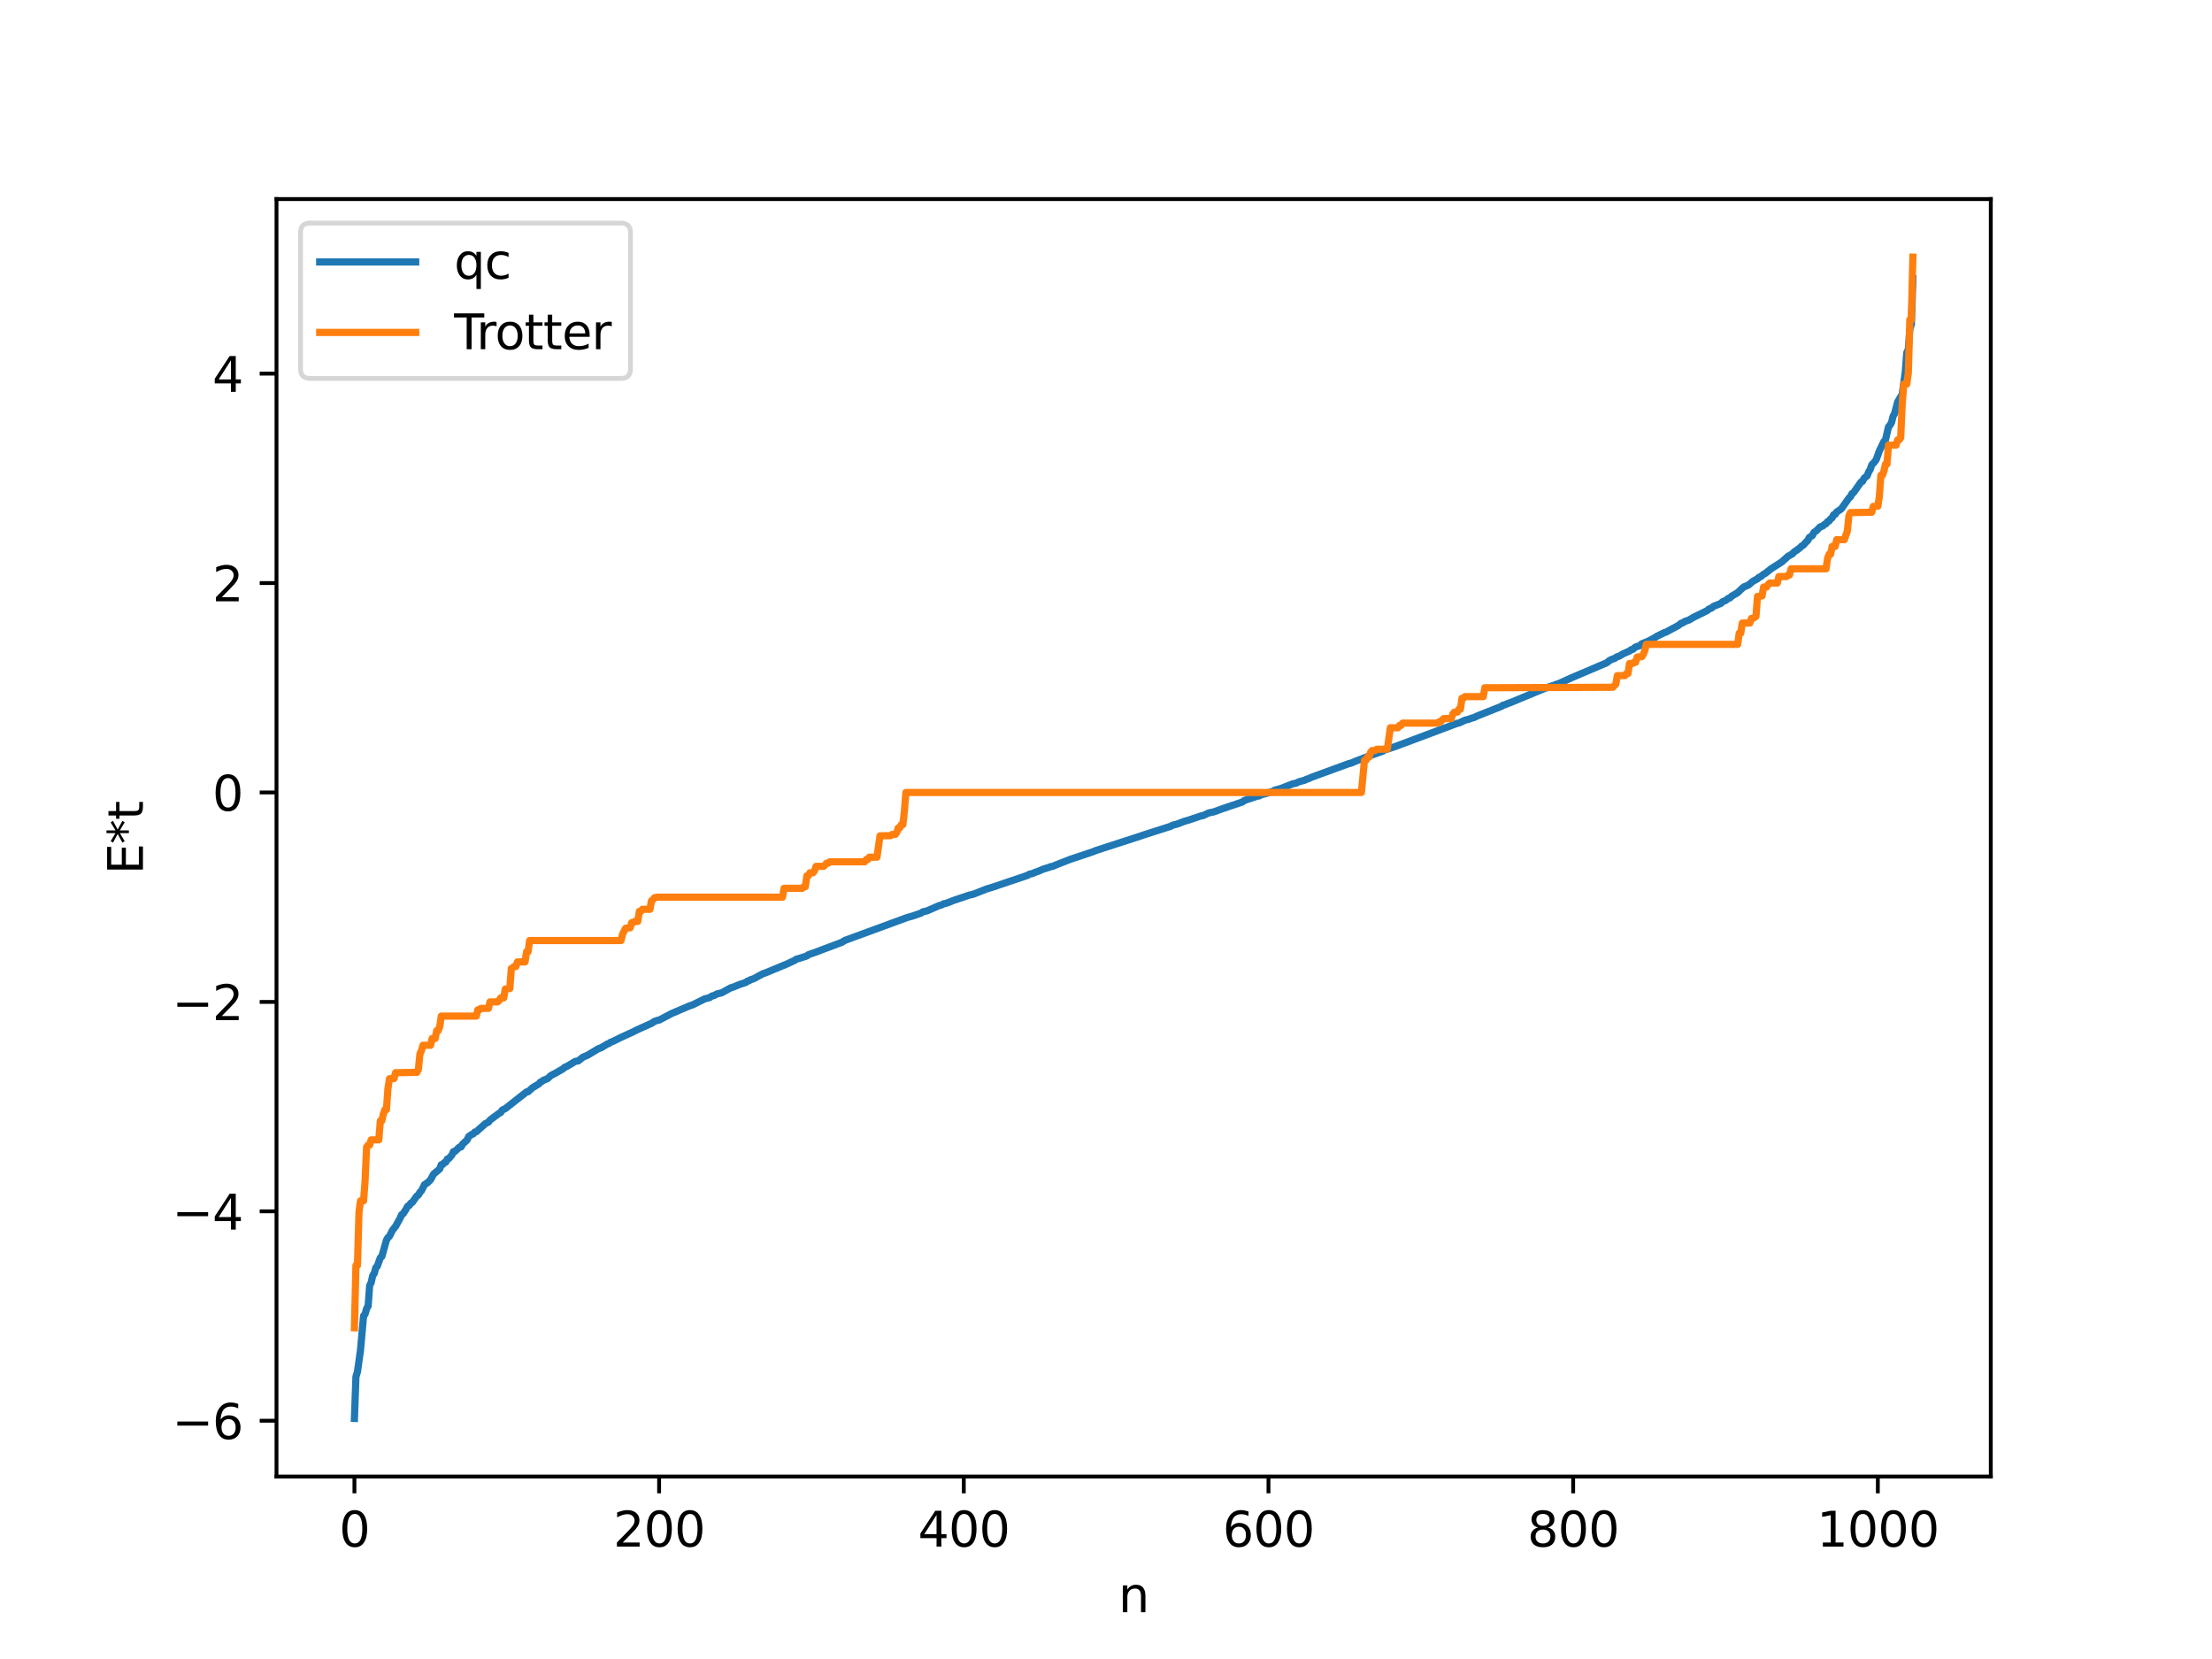 <?xml version="1.0" encoding="utf-8" standalone="no"?>
<!DOCTYPE svg PUBLIC "-//W3C//DTD SVG 1.1//EN"
  "http://www.w3.org/Graphics/SVG/1.1/DTD/svg11.dtd">
<svg xmlns:xlink="http://www.w3.org/1999/xlink" width="460.8pt" height="345.6pt" viewBox="0 0 460.8 345.6" xmlns="http://www.w3.org/2000/svg" version="1.1">
 <defs>
  <style type="text/css">*{stroke-linejoin: round; stroke-linecap: butt}</style>
 </defs>
 <g id="figure_1">
  <g id="patch_1">
   <path d="M 0 345.6 
L 460.8 345.6 
L 460.8 0 
L 0 0 
z
" style="fill: #ffffff"/>
  </g>
  <g id="axes_1">
   <g id="patch_2">
    <path d="M 57.6 307.584 
L 414.72 307.584 
L 414.72 41.472 
L 57.6 41.472 
z
" style="fill: #ffffff"/>
   </g>
   <g id="matplotlib.axis_1">
    <g id="xtick_1">
     <g id="line2d_1">
      <defs>
       <path id="mb3a20c5b31" d="M 0 0 
L 0 3.5 
" style="stroke: #000000; stroke-width: 0.8"/>
      </defs>
      <g>
       <use xlink:href="#mb3a20c5b31" x="73.833" y="307.584" style="stroke: #000000; stroke-width: 0.8"/>
      </g>
     </g>
     <g id="text_1">
      <!-- 0 -->
      <g transform="translate(70.651 322.182) scale(0.1 -0.1)">
       <defs>
        <path id="DejaVuSans-30" d="M 2034 4250 
Q 1547 4250 1301 3770 
Q 1056 3291 1056 2328 
Q 1056 1369 1301 889 
Q 1547 409 2034 409 
Q 2525 409 2770 889 
Q 3016 1369 3016 2328 
Q 3016 3291 2770 3770 
Q 2525 4250 2034 4250 
z
M 2034 4750 
Q 2819 4750 3233 4129 
Q 3647 3509 3647 2328 
Q 3647 1150 3233 529 
Q 2819 -91 2034 -91 
Q 1250 -91 836 529 
Q 422 1150 422 2328 
Q 422 3509 836 4129 
Q 1250 4750 2034 4750 
z
" transform="scale(0.016)"/>
       </defs>
       <use xlink:href="#DejaVuSans-30"/>
      </g>
     </g>
    </g>
    <g id="xtick_2">
     <g id="line2d_2">
      <g>
       <use xlink:href="#mb3a20c5b31" x="137.304" y="307.584" style="stroke: #000000; stroke-width: 0.8"/>
      </g>
     </g>
     <g id="text_2">
      <!-- 200 -->
      <g transform="translate(127.76 322.182) scale(0.1 -0.1)">
       <defs>
        <path id="DejaVuSans-32" d="M 1228 531 
L 3431 531 
L 3431 0 
L 469 0 
L 469 531 
Q 828 903 1448 1529 
Q 2069 2156 2228 2338 
Q 2531 2678 2651 2914 
Q 2772 3150 2772 3378 
Q 2772 3750 2511 3984 
Q 2250 4219 1831 4219 
Q 1534 4219 1204 4116 
Q 875 4013 500 3803 
L 500 4441 
Q 881 4594 1212 4672 
Q 1544 4750 1819 4750 
Q 2544 4750 2975 4387 
Q 3406 4025 3406 3419 
Q 3406 3131 3298 2873 
Q 3191 2616 2906 2266 
Q 2828 2175 2409 1742 
Q 1991 1309 1228 531 
z
" transform="scale(0.016)"/>
       </defs>
       <use xlink:href="#DejaVuSans-32"/>
       <use xlink:href="#DejaVuSans-30" x="63.623"/>
       <use xlink:href="#DejaVuSans-30" x="127.246"/>
      </g>
     </g>
    </g>
    <g id="xtick_3">
     <g id="line2d_3">
      <g>
       <use xlink:href="#mb3a20c5b31" x="200.775" y="307.584" style="stroke: #000000; stroke-width: 0.8"/>
      </g>
     </g>
     <g id="text_3">
      <!-- 400 -->
      <g transform="translate(191.231 322.182) scale(0.1 -0.1)">
       <defs>
        <path id="DejaVuSans-34" d="M 2419 4116 
L 825 1625 
L 2419 1625 
L 2419 4116 
z
M 2253 4666 
L 3047 4666 
L 3047 1625 
L 3713 1625 
L 3713 1100 
L 3047 1100 
L 3047 0 
L 2419 0 
L 2419 1100 
L 313 1100 
L 313 1709 
L 2253 4666 
z
" transform="scale(0.016)"/>
       </defs>
       <use xlink:href="#DejaVuSans-34"/>
       <use xlink:href="#DejaVuSans-30" x="63.623"/>
       <use xlink:href="#DejaVuSans-30" x="127.246"/>
      </g>
     </g>
    </g>
    <g id="xtick_4">
     <g id="line2d_4">
      <g>
       <use xlink:href="#mb3a20c5b31" x="264.246" y="307.584" style="stroke: #000000; stroke-width: 0.8"/>
      </g>
     </g>
     <g id="text_4">
      <!-- 600 -->
      <g transform="translate(254.702 322.182) scale(0.1 -0.1)">
       <defs>
        <path id="DejaVuSans-36" d="M 2113 2584 
Q 1688 2584 1439 2293 
Q 1191 2003 1191 1497 
Q 1191 994 1439 701 
Q 1688 409 2113 409 
Q 2538 409 2786 701 
Q 3034 994 3034 1497 
Q 3034 2003 2786 2293 
Q 2538 2584 2113 2584 
z
M 3366 4563 
L 3366 3988 
Q 3128 4100 2886 4159 
Q 2644 4219 2406 4219 
Q 1781 4219 1451 3797 
Q 1122 3375 1075 2522 
Q 1259 2794 1537 2939 
Q 1816 3084 2150 3084 
Q 2853 3084 3261 2657 
Q 3669 2231 3669 1497 
Q 3669 778 3244 343 
Q 2819 -91 2113 -91 
Q 1303 -91 875 529 
Q 447 1150 447 2328 
Q 447 3434 972 4092 
Q 1497 4750 2381 4750 
Q 2619 4750 2861 4703 
Q 3103 4656 3366 4563 
z
" transform="scale(0.016)"/>
       </defs>
       <use xlink:href="#DejaVuSans-36"/>
       <use xlink:href="#DejaVuSans-30" x="63.623"/>
       <use xlink:href="#DejaVuSans-30" x="127.246"/>
      </g>
     </g>
    </g>
    <g id="xtick_5">
     <g id="line2d_5">
      <g>
       <use xlink:href="#mb3a20c5b31" x="327.717" y="307.584" style="stroke: #000000; stroke-width: 0.8"/>
      </g>
     </g>
     <g id="text_5">
      <!-- 800 -->
      <g transform="translate(318.173 322.182) scale(0.1 -0.1)">
       <defs>
        <path id="DejaVuSans-38" d="M 2034 2216 
Q 1584 2216 1326 1975 
Q 1069 1734 1069 1313 
Q 1069 891 1326 650 
Q 1584 409 2034 409 
Q 2484 409 2743 651 
Q 3003 894 3003 1313 
Q 3003 1734 2745 1975 
Q 2488 2216 2034 2216 
z
M 1403 2484 
Q 997 2584 770 2862 
Q 544 3141 544 3541 
Q 544 4100 942 4425 
Q 1341 4750 2034 4750 
Q 2731 4750 3128 4425 
Q 3525 4100 3525 3541 
Q 3525 3141 3298 2862 
Q 3072 2584 2669 2484 
Q 3125 2378 3379 2068 
Q 3634 1759 3634 1313 
Q 3634 634 3220 271 
Q 2806 -91 2034 -91 
Q 1263 -91 848 271 
Q 434 634 434 1313 
Q 434 1759 690 2068 
Q 947 2378 1403 2484 
z
M 1172 3481 
Q 1172 3119 1398 2916 
Q 1625 2713 2034 2713 
Q 2441 2713 2670 2916 
Q 2900 3119 2900 3481 
Q 2900 3844 2670 4047 
Q 2441 4250 2034 4250 
Q 1625 4250 1398 4047 
Q 1172 3844 1172 3481 
z
" transform="scale(0.016)"/>
       </defs>
       <use xlink:href="#DejaVuSans-38"/>
       <use xlink:href="#DejaVuSans-30" x="63.623"/>
       <use xlink:href="#DejaVuSans-30" x="127.246"/>
      </g>
     </g>
    </g>
    <g id="xtick_6">
     <g id="line2d_6">
      <g>
       <use xlink:href="#mb3a20c5b31" x="391.188" y="307.584" style="stroke: #000000; stroke-width: 0.8"/>
      </g>
     </g>
     <g id="text_6">
      <!-- 1000 -->
      <g transform="translate(378.463 322.182) scale(0.1 -0.1)">
       <defs>
        <path id="DejaVuSans-31" d="M 794 531 
L 1825 531 
L 1825 4091 
L 703 3866 
L 703 4441 
L 1819 4666 
L 2450 4666 
L 2450 531 
L 3481 531 
L 3481 0 
L 794 0 
L 794 531 
z
" transform="scale(0.016)"/>
       </defs>
       <use xlink:href="#DejaVuSans-31"/>
       <use xlink:href="#DejaVuSans-30" x="63.623"/>
       <use xlink:href="#DejaVuSans-30" x="127.246"/>
       <use xlink:href="#DejaVuSans-30" x="190.869"/>
      </g>
     </g>
    </g>
    <g id="text_7">
     <!-- n -->
     <g transform="translate(232.991 335.861) scale(0.1 -0.1)">
      <defs>
       <path id="DejaVuSans-6e" d="M 3513 2113 
L 3513 0 
L 2938 0 
L 2938 2094 
Q 2938 2591 2744 2837 
Q 2550 3084 2163 3084 
Q 1697 3084 1428 2787 
Q 1159 2491 1159 1978 
L 1159 0 
L 581 0 
L 581 3500 
L 1159 3500 
L 1159 2956 
Q 1366 3272 1645 3428 
Q 1925 3584 2291 3584 
Q 2894 3584 3203 3211 
Q 3513 2838 3513 2113 
z
" transform="scale(0.016)"/>
      </defs>
      <use xlink:href="#DejaVuSans-6e"/>
     </g>
    </g>
   </g>
   <g id="matplotlib.axis_2">
    <g id="ytick_1">
     <g id="line2d_7">
      <defs>
       <path id="md69c5c46f7" d="M 0 0 
L -3.5 0 
" style="stroke: #000000; stroke-width: 0.8"/>
      </defs>
      <g>
       <use xlink:href="#md69c5c46f7" x="57.6" y="295.966" style="stroke: #000000; stroke-width: 0.8"/>
      </g>
     </g>
     <g id="text_8">
      <!-- −6 -->
      <g transform="translate(35.858 299.765) scale(0.1 -0.1)">
       <defs>
        <path id="DejaVuSans-2212" d="M 678 2272 
L 4684 2272 
L 4684 1741 
L 678 1741 
L 678 2272 
z
" transform="scale(0.016)"/>
       </defs>
       <use xlink:href="#DejaVuSans-2212"/>
       <use xlink:href="#DejaVuSans-36" x="83.789"/>
      </g>
     </g>
    </g>
    <g id="ytick_2">
     <g id="line2d_8">
      <g>
       <use xlink:href="#md69c5c46f7" x="57.6" y="252.339" style="stroke: #000000; stroke-width: 0.8"/>
      </g>
     </g>
     <g id="text_9">
      <!-- −4 -->
      <g transform="translate(35.858 256.138) scale(0.1 -0.1)">
       <use xlink:href="#DejaVuSans-2212"/>
       <use xlink:href="#DejaVuSans-34" x="83.789"/>
      </g>
     </g>
    </g>
    <g id="ytick_3">
     <g id="line2d_9">
      <g>
       <use xlink:href="#md69c5c46f7" x="57.6" y="208.713" style="stroke: #000000; stroke-width: 0.8"/>
      </g>
     </g>
     <g id="text_10">
      <!-- −2 -->
      <g transform="translate(35.858 212.512) scale(0.1 -0.1)">
       <use xlink:href="#DejaVuSans-2212"/>
       <use xlink:href="#DejaVuSans-32" x="83.789"/>
      </g>
     </g>
    </g>
    <g id="ytick_4">
     <g id="line2d_10">
      <g>
       <use xlink:href="#md69c5c46f7" x="57.6" y="165.086" style="stroke: #000000; stroke-width: 0.8"/>
      </g>
     </g>
     <g id="text_11">
      <!-- 0 -->
      <g transform="translate(44.237 168.885) scale(0.1 -0.1)">
       <use xlink:href="#DejaVuSans-30"/>
      </g>
     </g>
    </g>
    <g id="ytick_5">
     <g id="line2d_11">
      <g>
       <use xlink:href="#md69c5c46f7" x="57.6" y="121.46" style="stroke: #000000; stroke-width: 0.8"/>
      </g>
     </g>
     <g id="text_12">
      <!-- 2 -->
      <g transform="translate(44.237 125.259) scale(0.1 -0.1)">
       <use xlink:href="#DejaVuSans-32"/>
      </g>
     </g>
    </g>
    <g id="ytick_6">
     <g id="line2d_12">
      <g>
       <use xlink:href="#md69c5c46f7" x="57.6" y="77.833" style="stroke: #000000; stroke-width: 0.8"/>
      </g>
     </g>
     <g id="text_13">
      <!-- 4 -->
      <g transform="translate(44.237 81.632) scale(0.1 -0.1)">
       <use xlink:href="#DejaVuSans-34"/>
      </g>
     </g>
    </g>
    <g id="text_14">
     <!-- E*t -->
     <g transform="translate(29.778 182.148) rotate(-90) scale(0.1 -0.1)">
      <defs>
       <path id="DejaVuSans-45" d="M 628 4666 
L 3578 4666 
L 3578 4134 
L 1259 4134 
L 1259 2753 
L 3481 2753 
L 3481 2222 
L 1259 2222 
L 1259 531 
L 3634 531 
L 3634 0 
L 628 0 
L 628 4666 
z
" transform="scale(0.016)"/>
       <path id="DejaVuSans-2a" d="M 3009 3897 
L 1888 3291 
L 3009 2681 
L 2828 2375 
L 1778 3009 
L 1778 1831 
L 1422 1831 
L 1422 3009 
L 372 2375 
L 191 2681 
L 1313 3291 
L 191 3897 
L 372 4206 
L 1422 3572 
L 1422 4750 
L 1778 4750 
L 1778 3572 
L 2828 4206 
L 3009 3897 
z
" transform="scale(0.016)"/>
       <path id="DejaVuSans-74" d="M 1172 4494 
L 1172 3500 
L 2356 3500 
L 2356 3053 
L 1172 3053 
L 1172 1153 
Q 1172 725 1289 603 
Q 1406 481 1766 481 
L 2356 481 
L 2356 0 
L 1766 0 
Q 1100 0 847 248 
Q 594 497 594 1153 
L 594 3053 
L 172 3053 
L 172 3500 
L 594 3500 
L 594 4494 
L 1172 4494 
z
" transform="scale(0.016)"/>
      </defs>
      <use xlink:href="#DejaVuSans-45"/>
      <use xlink:href="#DejaVuSans-2a" x="63.184"/>
      <use xlink:href="#DejaVuSans-74" x="113.184"/>
     </g>
    </g>
   </g>
   <g id="line2d_13">
    <path d="M 73.833 295.488 
L 74.15 286.799 
L 74.467 285.757 
L 75.102 281.238 
L 75.737 274.125 
L 76.054 273.751 
L 76.372 272.601 
L 76.689 272.077 
L 77.006 267.798 
L 77.324 267.181 
L 77.641 265.723 
L 77.958 265.302 
L 78.276 264.095 
L 78.593 263.791 
L 79.228 262.007 
L 79.545 261.749 
L 80.497 258.352 
L 80.815 257.81 
L 81.132 257.531 
L 81.767 256.265 
L 82.401 255.486 
L 83.353 253.766 
L 83.671 253.028 
L 83.988 252.84 
L 84.623 251.837 
L 84.94 251.253 
L 85.258 251.124 
L 85.575 250.648 
L 85.892 250.473 
L 86.844 249.133 
L 87.162 248.938 
L 87.479 248.357 
L 87.796 248.056 
L 88.431 246.786 
L 89.066 246.379 
L 89.7 245.75 
L 90.335 244.565 
L 90.97 244.047 
L 91.605 243.505 
L 91.922 242.626 
L 92.239 242.571 
L 92.557 242.19 
L 92.874 242.097 
L 93.191 241.444 
L 93.509 241.34 
L 94.143 240.6 
L 94.461 239.899 
L 94.778 239.856 
L 95.73 238.945 
L 96.048 238.927 
L 96.365 238.34 
L 97.317 237.474 
L 97.634 236.764 
L 98.269 236.326 
L 98.586 236.207 
L 98.904 235.832 
L 99.221 235.764 
L 101.125 234.056 
L 101.76 233.762 
L 102.077 233.334 
L 103.029 232.617 
L 103.981 231.914 
L 104.299 231.762 
L 104.616 231.252 
L 105.251 230.957 
L 109.694 227.463 
L 110.011 227.427 
L 110.963 226.571 
L 111.915 226.005 
L 112.233 225.811 
L 112.55 225.44 
L 112.867 225.31 
L 113.185 225.035 
L 113.82 224.812 
L 114.137 224.628 
L 114.772 224.04 
L 115.724 223.55 
L 117.31 222.642 
L 117.628 222.331 
L 117.945 222.226 
L 118.897 221.683 
L 119.849 221.1 
L 120.484 220.991 
L 121.436 220.224 
L 122.388 219.83 
L 124.61 218.491 
L 125.244 218.254 
L 126.514 217.484 
L 126.831 217.387 
L 127.148 217.141 
L 127.783 216.895 
L 129.37 216.104 
L 131.909 214.947 
L 132.543 214.61 
L 135.717 213.182 
L 136.352 212.768 
L 136.986 212.545 
L 137.304 212.509 
L 139.843 211.168 
L 142.064 210.21 
L 142.699 209.945 
L 143.651 209.537 
L 144.286 209.331 
L 146.824 208.074 
L 147.777 207.836 
L 148.411 207.446 
L 148.729 207.402 
L 149.363 207.048 
L 150.315 206.831 
L 152.22 205.785 
L 152.854 205.593 
L 153.489 205.321 
L 154.124 205.07 
L 155.393 204.654 
L 155.71 204.382 
L 156.028 204.315 
L 156.345 204.094 
L 156.98 203.9 
L 158.884 202.867 
L 159.519 202.646 
L 163.962 200.806 
L 164.596 200.504 
L 165.231 200.207 
L 165.548 200.074 
L 165.866 199.817 
L 166.5 199.654 
L 168.087 199.139 
L 168.405 198.881 
L 170.309 198.217 
L 170.943 197.964 
L 175.386 196.298 
L 176.021 195.895 
L 189.033 191.118 
L 189.985 190.864 
L 191.889 190.213 
L 192.206 189.96 
L 193.158 189.736 
L 195.697 188.623 
L 196.015 188.577 
L 196.649 188.246 
L 196.967 188.218 
L 197.919 187.87 
L 198.553 187.607 
L 202.044 186.427 
L 202.362 186.392 
L 202.996 186.19 
L 205.535 185.183 
L 206.487 184.907 
L 214.104 182.337 
L 214.421 182.114 
L 215.056 181.978 
L 215.691 181.705 
L 216.325 181.488 
L 217.277 181.072 
L 218.547 180.68 
L 218.864 180.53 
L 219.181 180.518 
L 220.134 180.116 
L 222.99 178.999 
L 226.163 177.945 
L 227.75 177.405 
L 228.385 177.148 
L 237.588 174.162 
L 238.223 173.939 
L 243.935 172.113 
L 244.253 171.912 
L 245.205 171.673 
L 246.791 171.07 
L 247.426 170.9 
L 248.061 170.692 
L 250.282 169.938 
L 250.6 169.907 
L 251.869 169.324 
L 252.821 169.137 
L 254.091 168.678 
L 255.043 168.338 
L 258.851 167.058 
L 259.168 166.772 
L 262.024 165.825 
L 262.342 165.802 
L 262.659 165.568 
L 263.929 165.265 
L 264.563 165.018 
L 265.198 164.837 
L 265.515 164.608 
L 266.785 164.267 
L 269.324 163.275 
L 269.958 163.165 
L 270.593 162.862 
L 271.862 162.513 
L 272.18 162.312 
L 272.497 162.255 
L 273.132 161.951 
L 281.066 159.045 
L 281.383 159.003 
L 282.335 158.585 
L 283.287 158.23 
L 285.191 157.487 
L 288.048 156.491 
L 288.365 156.261 
L 290.586 155.543 
L 303.598 150.67 
L 303.915 150.63 
L 305.185 150.025 
L 305.82 149.881 
L 306.454 149.65 
L 307.089 149.461 
L 307.724 149.157 
L 312.801 147.137 
L 313.119 146.893 
L 313.436 146.845 
L 314.071 146.559 
L 314.705 146.345 
L 321.37 143.574 
L 322.005 143.34 
L 324.861 142.337 
L 327.4 141.179 
L 328.034 140.912 
L 334.699 138.076 
L 335.334 137.563 
L 335.968 137.275 
L 336.286 137.205 
L 336.92 136.788 
L 337.238 136.719 
L 338.19 136.169 
L 339.459 135.615 
L 339.777 135.357 
L 340.094 135.3 
L 340.729 134.772 
L 341.681 134.487 
L 341.998 134.116 
L 343.267 133.616 
L 344.537 132.955 
L 345.172 132.545 
L 345.806 132.236 
L 346.758 131.761 
L 347.076 131.689 
L 347.71 131.33 
L 349.615 130.311 
L 350.249 129.814 
L 350.567 129.762 
L 350.884 129.494 
L 351.836 129.166 
L 352.788 128.598 
L 355.644 127.199 
L 355.962 126.897 
L 356.596 126.649 
L 356.914 126.333 
L 358.5 125.699 
L 358.818 125.363 
L 359.453 125.109 
L 360.087 124.627 
L 360.405 124.543 
L 360.722 124.202 
L 361.991 123.456 
L 362.943 122.551 
L 363.261 122.272 
L 364.213 121.893 
L 365.165 121.086 
L 366.117 120.582 
L 366.434 120.25 
L 366.752 120.149 
L 367.386 119.63 
L 367.704 119.474 
L 368.973 118.47 
L 371.195 117.049 
L 372.464 115.898 
L 373.416 115.358 
L 373.734 114.989 
L 374.368 114.571 
L 375.003 114.079 
L 375.32 113.755 
L 375.638 113.592 
L 376.272 112.884 
L 376.59 112.599 
L 376.907 111.966 
L 377.542 111.566 
L 377.859 110.935 
L 378.494 110.471 
L 379.129 109.791 
L 379.763 109.55 
L 380.081 109.24 
L 380.398 109.108 
L 380.715 108.66 
L 381.033 108.542 
L 381.35 108.093 
L 381.667 107.873 
L 381.985 107.228 
L 382.302 107.137 
L 382.62 106.647 
L 383.572 106.019 
L 385.158 103.763 
L 385.476 103.504 
L 385.793 102.833 
L 386.11 102.649 
L 387.697 100.393 
L 388.015 100.246 
L 388.332 99.623 
L 388.967 99.116 
L 389.284 98.285 
L 389.601 97.795 
L 389.919 96.847 
L 390.553 96.163 
L 390.871 95.698 
L 391.505 93.926 
L 392.458 91.945 
L 392.775 91.643 
L 393.41 88.923 
L 393.727 88.554 
L 394.044 88.003 
L 394.362 86.714 
L 394.679 86.135 
L 395.314 83.724 
L 396.266 82.119 
L 396.9 77.506 
L 397.218 73.441 
L 397.535 72.786 
L 397.853 68.504 
L 398.17 67.592 
L 398.487 58.062 
L 398.487 58.062 
" clip-path="url(#p0586d7747a)" style="fill: none; stroke: #1f77b4; stroke-width: 1.5; stroke-linecap: square"/>
   </g>
   <g id="line2d_14">
    <path d="M 73.833 276.604 
L 74.15 263.591 
L 74.467 263.591 
L 74.785 252.468 
L 75.102 250.157 
L 75.737 250.157 
L 76.054 245.995 
L 76.372 238.969 
L 76.689 238.538 
L 77.006 238.538 
L 77.324 237.451 
L 78.91 237.451 
L 79.228 233.487 
L 79.545 233.487 
L 79.862 232.053 
L 80.18 231.166 
L 80.497 231.166 
L 80.815 226.783 
L 81.132 224.72 
L 82.084 224.685 
L 82.401 223.463 
L 86.844 223.394 
L 87.162 222.726 
L 87.479 219.549 
L 87.796 218.847 
L 88.114 217.748 
L 89.7 217.748 
L 90.018 216.343 
L 90.653 216.343 
L 90.97 214.711 
L 91.287 214.711 
L 91.605 213.861 
L 91.922 211.674 
L 99.221 211.674 
L 99.539 210.371 
L 99.856 210.371 
L 100.173 210.063 
L 101.76 210.063 
L 102.077 208.713 
L 103.664 208.713 
L 103.981 208.408 
L 104.299 207.881 
L 104.934 207.881 
L 105.251 206.029 
L 106.203 205.936 
L 106.52 201.756 
L 107.155 201.343 
L 107.472 201.343 
L 107.79 200.381 
L 109.377 200.381 
L 109.694 198.268 
L 110.011 198.268 
L 110.329 195.935 
L 129.37 195.935 
L 129.687 194.609 
L 130.322 193.361 
L 131.274 193.282 
L 131.591 192.197 
L 131.909 192.197 
L 132.226 191.949 
L 132.861 191.949 
L 133.178 189.861 
L 133.496 189.861 
L 133.813 189.424 
L 135.4 189.424 
L 135.717 187.643 
L 136.034 187.403 
L 136.352 187.001 
L 136.986 186.899 
L 163.01 186.899 
L 163.327 185.051 
L 167.135 185.051 
L 167.453 184.713 
L 167.77 184.713 
L 168.087 182.426 
L 168.405 182.426 
L 168.722 181.815 
L 169.357 181.815 
L 169.674 181.421 
L 169.991 180.478 
L 171.578 180.478 
L 172.213 179.812 
L 172.53 179.812 
L 172.848 179.53 
L 180.147 179.53 
L 180.464 179.044 
L 180.781 179.044 
L 181.099 178.567 
L 182.686 178.567 
L 183.32 174.121 
L 185.542 174.082 
L 185.859 173.824 
L 186.494 173.824 
L 186.811 173.433 
L 187.129 172.456 
L 187.446 172.456 
L 187.763 171.793 
L 188.081 171.793 
L 188.398 169.029 
L 188.715 165.086 
L 283.605 165.086 
L 284.239 158.379 
L 284.557 158.379 
L 284.874 157.717 
L 285.191 157.717 
L 285.509 156.739 
L 285.826 156.349 
L 286.461 156.349 
L 286.778 156.09 
L 289 156.051 
L 289.634 151.605 
L 291.221 151.605 
L 291.539 151.128 
L 291.856 151.128 
L 292.173 150.642 
L 299.472 150.642 
L 299.79 150.36 
L 300.107 150.36 
L 300.742 149.695 
L 302.329 149.695 
L 302.646 148.751 
L 302.963 148.357 
L 303.598 148.357 
L 303.915 147.746 
L 304.233 147.746 
L 304.55 145.459 
L 304.867 145.459 
L 305.185 145.121 
L 308.993 145.121 
L 309.31 143.273 
L 335.968 143.171 
L 336.603 142.529 
L 336.92 140.748 
L 338.507 140.748 
L 338.824 140.311 
L 339.142 140.311 
L 339.459 138.223 
L 340.094 138.223 
L 340.411 137.975 
L 340.729 137.975 
L 341.046 136.89 
L 341.681 136.811 
L 341.998 136.811 
L 342.315 136.328 
L 342.633 135.564 
L 342.95 134.238 
L 361.991 134.237 
L 362.309 131.904 
L 362.626 131.904 
L 362.943 129.792 
L 364.53 129.792 
L 364.848 128.829 
L 365.165 128.829 
L 365.8 128.416 
L 366.117 124.236 
L 367.069 124.143 
L 367.386 122.291 
L 368.021 122.291 
L 368.339 121.764 
L 368.656 121.46 
L 370.243 121.46 
L 370.56 120.109 
L 372.147 120.109 
L 372.464 119.801 
L 372.781 119.801 
L 373.099 118.498 
L 380.398 118.498 
L 380.715 116.311 
L 381.033 115.461 
L 381.35 115.461 
L 381.667 113.829 
L 382.302 113.829 
L 382.62 112.424 
L 384.206 112.424 
L 384.841 110.623 
L 385.158 107.447 
L 385.476 106.778 
L 389.919 106.709 
L 390.236 105.488 
L 391.188 105.452 
L 391.505 103.389 
L 391.823 99.006 
L 392.14 99.006 
L 392.458 98.12 
L 392.775 96.685 
L 393.092 96.685 
L 393.41 92.721 
L 394.996 92.721 
L 395.314 91.634 
L 395.631 91.634 
L 395.948 91.203 
L 396.266 84.177 
L 396.583 80.015 
L 397.218 80.015 
L 397.535 77.704 
L 397.853 66.581 
L 398.17 66.581 
L 398.487 53.568 
L 398.487 53.568 
" clip-path="url(#p0586d7747a)" style="fill: none; stroke: #ff7f0e; stroke-width: 1.5; stroke-linecap: square"/>
   </g>
   <g id="patch_3">
    <path d="M 57.6 307.584 
L 57.6 41.472 
" style="fill: none; stroke: #000000; stroke-width: 0.8; stroke-linejoin: miter; stroke-linecap: square"/>
   </g>
   <g id="patch_4">
    <path d="M 414.72 307.584 
L 414.72 41.472 
" style="fill: none; stroke: #000000; stroke-width: 0.8; stroke-linejoin: miter; stroke-linecap: square"/>
   </g>
   <g id="patch_5">
    <path d="M 57.6 307.584 
L 414.72 307.584 
" style="fill: none; stroke: #000000; stroke-width: 0.8; stroke-linejoin: miter; stroke-linecap: square"/>
   </g>
   <g id="patch_6">
    <path d="M 57.6 41.472 
L 414.72 41.472 
" style="fill: none; stroke: #000000; stroke-width: 0.8; stroke-linejoin: miter; stroke-linecap: square"/>
   </g>
   <g id="legend_1">
    <g id="patch_7">
     <path d="M 64.6 78.828 
L 129.342 78.828 
Q 131.342 78.828 131.342 76.828 
L 131.342 48.472 
Q 131.342 46.472 129.342 46.472 
L 64.6 46.472 
Q 62.6 46.472 62.6 48.472 
L 62.6 76.828 
Q 62.6 78.828 64.6 78.828 
z
" style="fill: #ffffff; opacity: 0.8; stroke: #cccccc; stroke-linejoin: miter"/>
    </g>
    <g id="line2d_15">
     <path d="M 66.6 54.57 
L 76.6 54.57 
L 86.6 54.57 
" style="fill: none; stroke: #1f77b4; stroke-width: 1.5; stroke-linecap: square"/>
    </g>
    <g id="text_15">
     <!-- qc -->
     <g transform="translate(94.6 58.07) scale(0.1 -0.1)">
      <defs>
       <path id="DejaVuSans-71" d="M 947 1747 
Q 947 1113 1208 752 
Q 1469 391 1925 391 
Q 2381 391 2643 752 
Q 2906 1113 2906 1747 
Q 2906 2381 2643 2742 
Q 2381 3103 1925 3103 
Q 1469 3103 1208 2742 
Q 947 2381 947 1747 
z
M 2906 525 
Q 2725 213 2448 61 
Q 2172 -91 1784 -91 
Q 1150 -91 751 415 
Q 353 922 353 1747 
Q 353 2572 751 3078 
Q 1150 3584 1784 3584 
Q 2172 3584 2448 3432 
Q 2725 3281 2906 2969 
L 2906 3500 
L 3481 3500 
L 3481 -1331 
L 2906 -1331 
L 2906 525 
z
" transform="scale(0.016)"/>
       <path id="DejaVuSans-63" d="M 3122 3366 
L 3122 2828 
Q 2878 2963 2633 3030 
Q 2388 3097 2138 3097 
Q 1578 3097 1268 2742 
Q 959 2388 959 1747 
Q 959 1106 1268 751 
Q 1578 397 2138 397 
Q 2388 397 2633 464 
Q 2878 531 3122 666 
L 3122 134 
Q 2881 22 2623 -34 
Q 2366 -91 2075 -91 
Q 1284 -91 818 406 
Q 353 903 353 1747 
Q 353 2603 823 3093 
Q 1294 3584 2113 3584 
Q 2378 3584 2631 3529 
Q 2884 3475 3122 3366 
z
" transform="scale(0.016)"/>
      </defs>
      <use xlink:href="#DejaVuSans-71"/>
      <use xlink:href="#DejaVuSans-63" x="63.477"/>
     </g>
    </g>
    <g id="line2d_16">
     <path d="M 66.6 69.249 
L 76.6 69.249 
L 86.6 69.249 
" style="fill: none; stroke: #ff7f0e; stroke-width: 1.5; stroke-linecap: square"/>
    </g>
    <g id="text_16">
     <!-- Trotter -->
     <g transform="translate(94.6 72.749) scale(0.1 -0.1)">
      <defs>
       <path id="DejaVuSans-54" d="M -19 4666 
L 3928 4666 
L 3928 4134 
L 2272 4134 
L 2272 0 
L 1638 0 
L 1638 4134 
L -19 4134 
L -19 4666 
z
" transform="scale(0.016)"/>
       <path id="DejaVuSans-72" d="M 2631 2963 
Q 2534 3019 2420 3045 
Q 2306 3072 2169 3072 
Q 1681 3072 1420 2755 
Q 1159 2438 1159 1844 
L 1159 0 
L 581 0 
L 581 3500 
L 1159 3500 
L 1159 2956 
Q 1341 3275 1631 3429 
Q 1922 3584 2338 3584 
Q 2397 3584 2469 3576 
Q 2541 3569 2628 3553 
L 2631 2963 
z
" transform="scale(0.016)"/>
       <path id="DejaVuSans-6f" d="M 1959 3097 
Q 1497 3097 1228 2736 
Q 959 2375 959 1747 
Q 959 1119 1226 758 
Q 1494 397 1959 397 
Q 2419 397 2687 759 
Q 2956 1122 2956 1747 
Q 2956 2369 2687 2733 
Q 2419 3097 1959 3097 
z
M 1959 3584 
Q 2709 3584 3137 3096 
Q 3566 2609 3566 1747 
Q 3566 888 3137 398 
Q 2709 -91 1959 -91 
Q 1206 -91 779 398 
Q 353 888 353 1747 
Q 353 2609 779 3096 
Q 1206 3584 1959 3584 
z
" transform="scale(0.016)"/>
       <path id="DejaVuSans-65" d="M 3597 1894 
L 3597 1613 
L 953 1613 
Q 991 1019 1311 708 
Q 1631 397 2203 397 
Q 2534 397 2845 478 
Q 3156 559 3463 722 
L 3463 178 
Q 3153 47 2828 -22 
Q 2503 -91 2169 -91 
Q 1331 -91 842 396 
Q 353 884 353 1716 
Q 353 2575 817 3079 
Q 1281 3584 2069 3584 
Q 2775 3584 3186 3129 
Q 3597 2675 3597 1894 
z
M 3022 2063 
Q 3016 2534 2758 2815 
Q 2500 3097 2075 3097 
Q 1594 3097 1305 2825 
Q 1016 2553 972 2059 
L 3022 2063 
z
" transform="scale(0.016)"/>
      </defs>
      <use xlink:href="#DejaVuSans-54"/>
      <use xlink:href="#DejaVuSans-72" x="46.334"/>
      <use xlink:href="#DejaVuSans-6f" x="85.197"/>
      <use xlink:href="#DejaVuSans-74" x="146.379"/>
      <use xlink:href="#DejaVuSans-74" x="185.588"/>
      <use xlink:href="#DejaVuSans-65" x="224.797"/>
      <use xlink:href="#DejaVuSans-72" x="286.32"/>
     </g>
    </g>
   </g>
  </g>
 </g>
 <defs>
  <clipPath id="p0586d7747a">
   <rect x="57.6" y="41.472" width="357.12" height="266.112"/>
  </clipPath>
 </defs>
</svg>

